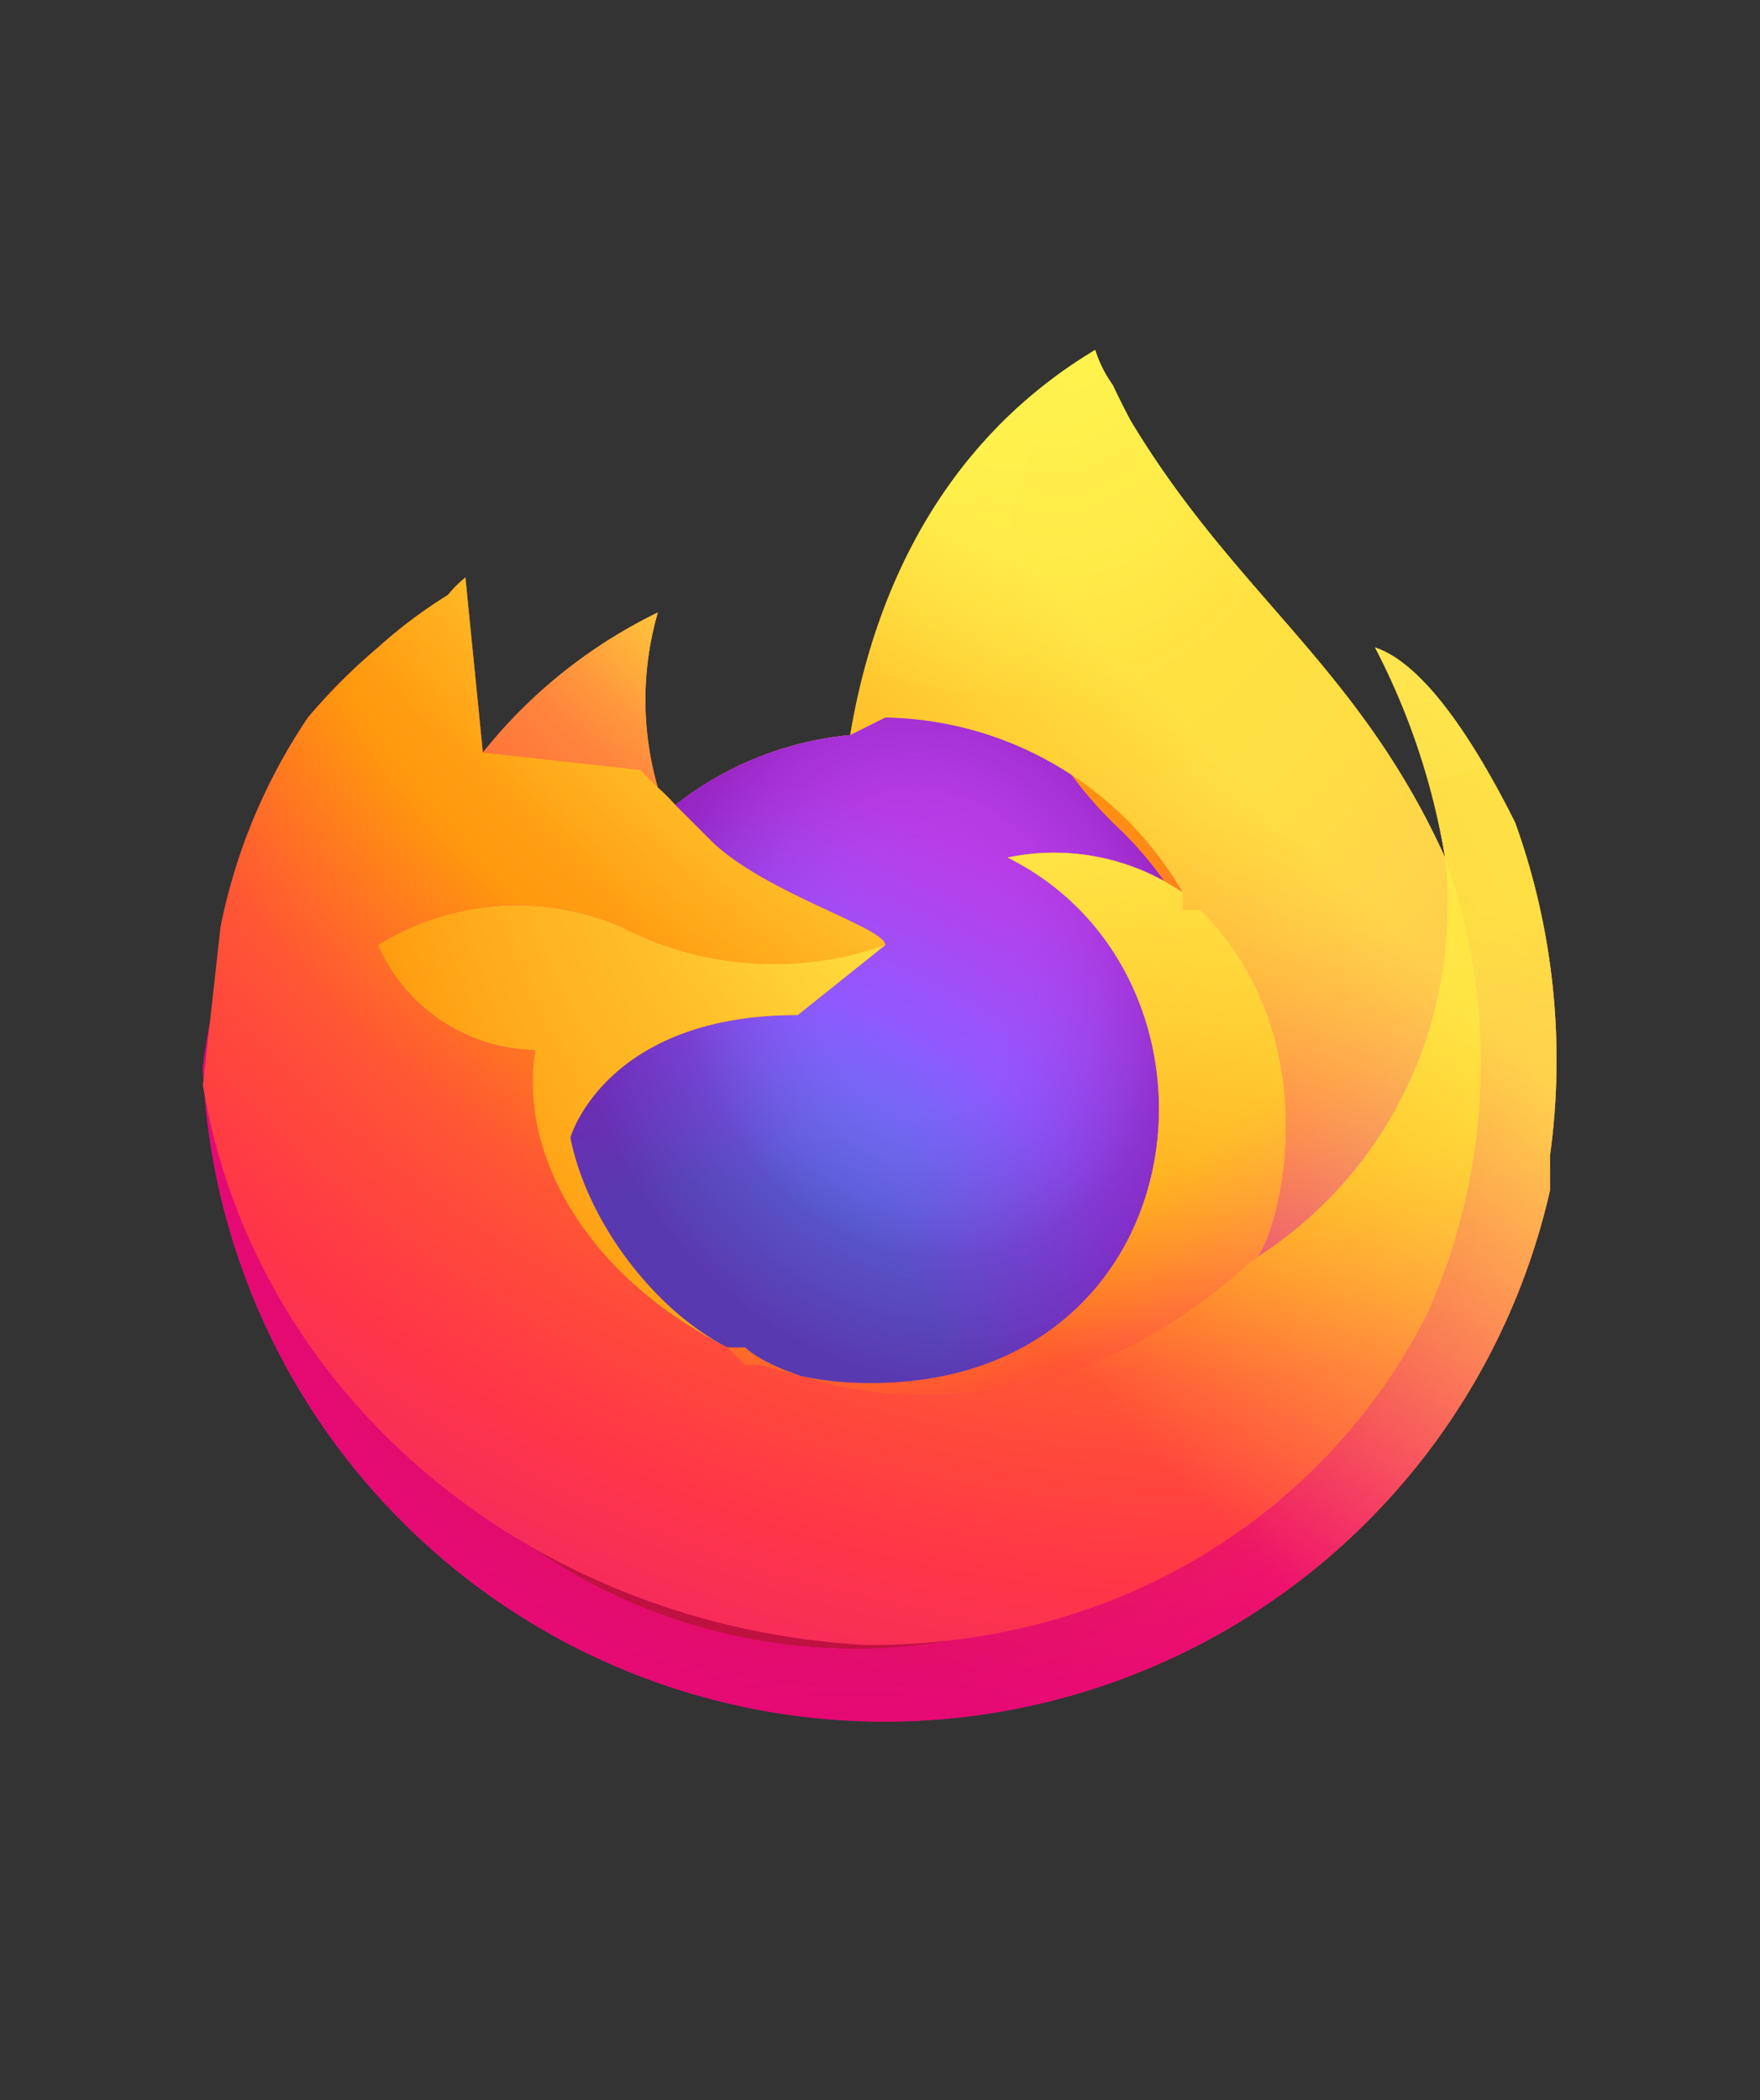 <svg xmlns="http://www.w3.org/2000/svg" viewBox="-11.6 -20 100.6 120">
  <rect x="-11.6" y="-20" width="100.6" height="120" fill="#333333" stroke="none"/>
  <defs/>
  <defs>
    <radialGradient id="b" cx="-7907.2" cy="-8515.1" r="80.8" gradientTransform="translate(7974 8524)" gradientUnits="userSpaceOnUse">
      <stop offset=".1" stop-color="#ffbd4f"/>
      <stop offset=".2" stop-color="#ffac31"/>
      <stop offset=".2" stop-color="#ff9d17"/>
      <stop offset=".3" stop-color="#ff980e"/>
      <stop offset=".4" stop-color="#ff563b"/>
      <stop offset=".5" stop-color="#ff3750"/>
      <stop offset=".7" stop-color="#f5156c"/>
      <stop offset=".8" stop-color="#eb0878"/>
      <stop offset=".9" stop-color="#e50080"/>
    </radialGradient>
    <radialGradient id="c" cx="-7936.7" cy="-8482.1" r="80.8" gradientTransform="translate(7974 8524)" gradientUnits="userSpaceOnUse">
      <stop offset=".3" stop-color="#960e18"/>
      <stop offset=".4" stop-color="#b11927" stop-opacity=".7"/>
      <stop offset=".4" stop-color="#db293d" stop-opacity=".3"/>
      <stop offset=".5" stop-color="#f5334b" stop-opacity=".1"/>
      <stop offset=".5" stop-color="#ff3750" stop-opacity="0"/>
    </radialGradient>
    <radialGradient id="d" cx="-7927" cy="-8533.5" r="58.5" gradientTransform="translate(7974 8524)" gradientUnits="userSpaceOnUse">
      <stop offset=".1" stop-color="#fff44f"/>
      <stop offset=".3" stop-color="#ffdc3e"/>
      <stop offset=".5" stop-color="#ff9d12"/>
      <stop offset=".5" stop-color="#ff980e"/>
    </radialGradient>
    <radialGradient id="e" cx="-7945.6" cy="-8461" r="38.5" gradientTransform="translate(7974 8524)" gradientUnits="userSpaceOnUse">
      <stop offset=".4" stop-color="#3a8ee6"/>
      <stop offset=".5" stop-color="#5c79f0"/>
      <stop offset=".7" stop-color="#9059ff"/>
      <stop offset="1" stop-color="#c139e6"/>
    </radialGradient>
    <radialGradient id="f" cx="-7935.6" cy="-8491.5" r="20.4" gradientTransform="matrix(.972 -.235 .275 1.138 10090 7834)" gradientUnits="userSpaceOnUse">
      <stop offset=".2" stop-color="#9059ff" stop-opacity="0"/>
      <stop offset=".3" stop-color="#8c4ff3" stop-opacity=".1"/>
      <stop offset=".7" stop-color="#7716a8" stop-opacity=".5"/>
      <stop offset="1" stop-color="#6e008b" stop-opacity=".6"/>
    </radialGradient>
    <radialGradient id="g" cx="-7937.7" cy="-8518.4" r="27.7" gradientTransform="translate(7974 8524)" gradientUnits="userSpaceOnUse">
      <stop offset="0" stop-color="#ffe226"/>
      <stop offset=".1" stop-color="#ffdb27"/>
      <stop offset=".3" stop-color="#ffc82a"/>
      <stop offset=".5" stop-color="#ffa930"/>
      <stop offset=".7" stop-color="#ff7e37"/>
      <stop offset=".8" stop-color="#ff7139"/>
    </radialGradient>
    <radialGradient id="h" cx="-7916" cy="-8536" r="118.1" gradientTransform="translate(7974 8524)" gradientUnits="userSpaceOnUse">
      <stop offset=".1" stop-color="#fff44f"/>
      <stop offset=".5" stop-color="#ff980e"/>
      <stop offset=".6" stop-color="#ff5634"/>
      <stop offset=".7" stop-color="#ff3647"/>
      <stop offset=".9" stop-color="#e31587"/>
    </radialGradient>
    <radialGradient id="i" cx="-7927.2" cy="-8522.9" r="86.5" gradientTransform="matrix(.105 .995 -.653 .069 -4685 8470)" gradientUnits="userSpaceOnUse">
      <stop offset="0" stop-color="#fff44f"/>
      <stop offset=".1" stop-color="#ffe847"/>
      <stop offset=".2" stop-color="#ffc830"/>
      <stop offset=".3" stop-color="#ff980e"/>
      <stop offset=".4" stop-color="#ff8b16"/>
      <stop offset=".5" stop-color="#ff672a"/>
      <stop offset=".6" stop-color="#ff3647"/>
      <stop offset=".7" stop-color="#e31587"/>
    </radialGradient>
    <radialGradient id="j" cx="-7938.4" cy="-8508.2" r="73.7" gradientTransform="translate(7974 8524)" gradientUnits="userSpaceOnUse">
      <stop offset=".1" stop-color="#fff44f"/>
      <stop offset=".5" stop-color="#ff980e"/>
      <stop offset=".6" stop-color="#ff5634"/>
      <stop offset=".7" stop-color="#ff3647"/>
      <stop offset=".9" stop-color="#e31587"/>
    </radialGradient>
    <radialGradient id="k" cx="-7918.9" cy="-8503.9" r="80.7" gradientTransform="translate(7974 8524)" gradientUnits="userSpaceOnUse">
      <stop offset=".1" stop-color="#fff44f"/>
      <stop offset=".2" stop-color="#ffe141"/>
      <stop offset=".5" stop-color="#ffaf1e"/>
      <stop offset=".6" stop-color="#ff980e"/>
    </radialGradient>
    <linearGradient id="a" x1="70.8" x2="6.4" y1="12.4" y2="74.5" gradientTransform="translate(-1)" gradientUnits="userSpaceOnUse">
      <stop offset="0" stop-color="#fff44f"/>
      <stop offset=".1" stop-color="#ffe847"/>
      <stop offset=".2" stop-color="#ffc830"/>
      <stop offset=".4" stop-color="#ff980e"/>
      <stop offset=".4" stop-color="#ff8b16"/>
      <stop offset=".5" stop-color="#ff672a"/>
      <stop offset=".5" stop-color="#ff3647"/>
      <stop offset=".7" stop-color="#e31587"/>
    </linearGradient>
    <linearGradient id="l" x1="70" x2="15.3" y1="12.1" y2="66.8" gradientTransform="translate(-1)" gradientUnits="userSpaceOnUse">
      <stop offset=".2" stop-color="#fff44f" stop-opacity=".8"/>
      <stop offset=".3" stop-color="#fff44f" stop-opacity=".6"/>
      <stop offset=".5" stop-color="#fff44f" stop-opacity=".2"/>
      <stop offset=".6" stop-color="#fff44f" stop-opacity="0"/>
    </linearGradient>
  </defs>
  <path fill="url(#a)" d="M75 27c-2-4-5-9-8-10a40 40 0 014 12C66 18 59 14 53 4a47 47 0 01-1-2 7 7 0 01-1-2C41 6 38 16 37 22a19 19 0 00-10 4 12 12 0 00-1-1 18 18 0 010-10 29 29 0 00-10 8l-1-10a7 7 0 00-1 1 28 28 0 00-4 3 34 34 0 00-4 4 33 33 0 00-5 12v3a37 37 0 00-1 5 39 39 0 0077 7v-2a40 40 0 00-2-19zM30 57h1-1zm9-23zm32-5z"/>
  <path fill="url(#b)" d="M75 27c-2-4-5-9-8-10a40 40 0 014 12 35 35 0 01-1 26c-5 10-16 19-32 19C19 73 3 60 0 42l1-6a29 29 0 00-1 5 39 39 0 0077 7v-2a40 40 0 00-2-19z"/>
  <path fill="url(#c)" d="M75 27c-2-4-5-9-8-10a40 40 0 014 12 35 35 0 01-1 26c-5 10-16 19-32 19C19 73 3 60 0 42l1-6a29 29 0 00-1 5 39 39 0 0077 7v-2a40 40 0 00-2-19z"/>
  <path fill="url(#d)" d="M56 31v1a21 21 0 00-4-5C40 15 49 1 51 0 41 6 38 16 37 22l2-1a20 20 0 0117 10z"/>
  <path fill="url(#e)" d="M39 34l-5 4c-11 0-13 7-13 7a16 16 0 0010 13h1a17 17 0 005 1c20 1 23-23 9-30a13 13 0 0110 2 20 20 0 00-17-10l-2 1a19 19 0 00-10 4l2 2c3 3 10 5 10 6z"/>
  <path fill="url(#f)" d="M39 34l-5 4c-11 0-13 7-13 7a16 16 0 0010 13h1a17 17 0 005 1c20 1 23-23 9-30a13 13 0 0110 2 20 20 0 00-17-10l-2 1a19 19 0 00-10 4l2 2c3 3 10 5 10 6z"/>
  <path fill="url(#g)" d="M25 24l1 1a18 18 0 010-10 29 29 0 00-10 8l9 1z"/>
  <path fill="url(#h)" d="M0 42c3 18 19 31 38 32 16 0 27-9 32-19a35 35 0 001-26c1 9-3 18-11 23-13 12-27 7-29 5h-1c-8-4-12-11-11-17a10 10 0 01-9-6 15 15 0 0114-1 19 19 0 0015 1c0-1-7-3-10-6l-2-2a12 12 0 00-1-1l-1-1-9-1-1-10a7 7 0 00-1 1 28 28 0 00-4 3 34 34 0 00-4 4 33 33 0 00-5 12l-1 9z"/>
  <path fill="url(#i)" d="M52 27a21 21 0 014 5h1c8 8 4 20 3 20 8-5 12-14 11-23-5-11-12-15-18-25a47 47 0 01-1-2 7 7 0 01-1-2c-2 1-11 15 1 27z"/>
  <path fill="url(#j)" d="M57 32h-1v-1a13 13 0 00-10-2c14 7 11 31-9 30a17 17 0 01-5-1h-1l-1-1h1c2 2 16 7 29-5 1 0 5-12-3-20z"/>
  <path fill="url(#k)" d="M21 45s2-7 13-7l5-4a19 19 0 01-15-1 15 15 0 00-14 1 10 10 0 009 6c-1 6 3 13 11 17-4-2-8-7-9-12z"/>
  <path fill="url(#l)" d="M75 27c-2-4-5-9-8-10a40 40 0 014 12C66 18 59 14 53 4a47 47 0 01-1-2 7 7 0 01-1-2C41 6 38 16 37 22l2-1a20 20 0 0117 10 13 13 0 00-10-2c14 7 11 31-9 30a17 17 0 01-5-1h-1l-1-1h1-1c-4-2-8-7-9-12 0 0 2-7 13-7l5-4c0-1-7-3-10-6l-2-2a12 12 0 00-1-1 18 18 0 010-10 29 29 0 00-10 8l-1-10a7 7 0 00-1 1 28 28 0 00-4 3 34 34 0 00-4 4 33 33 0 00-5 12v3a45 45 0 00-1 5 39 39 0 0077 7v-2a40 40 0 00-2-19zm-4 2z"/>
</svg>
